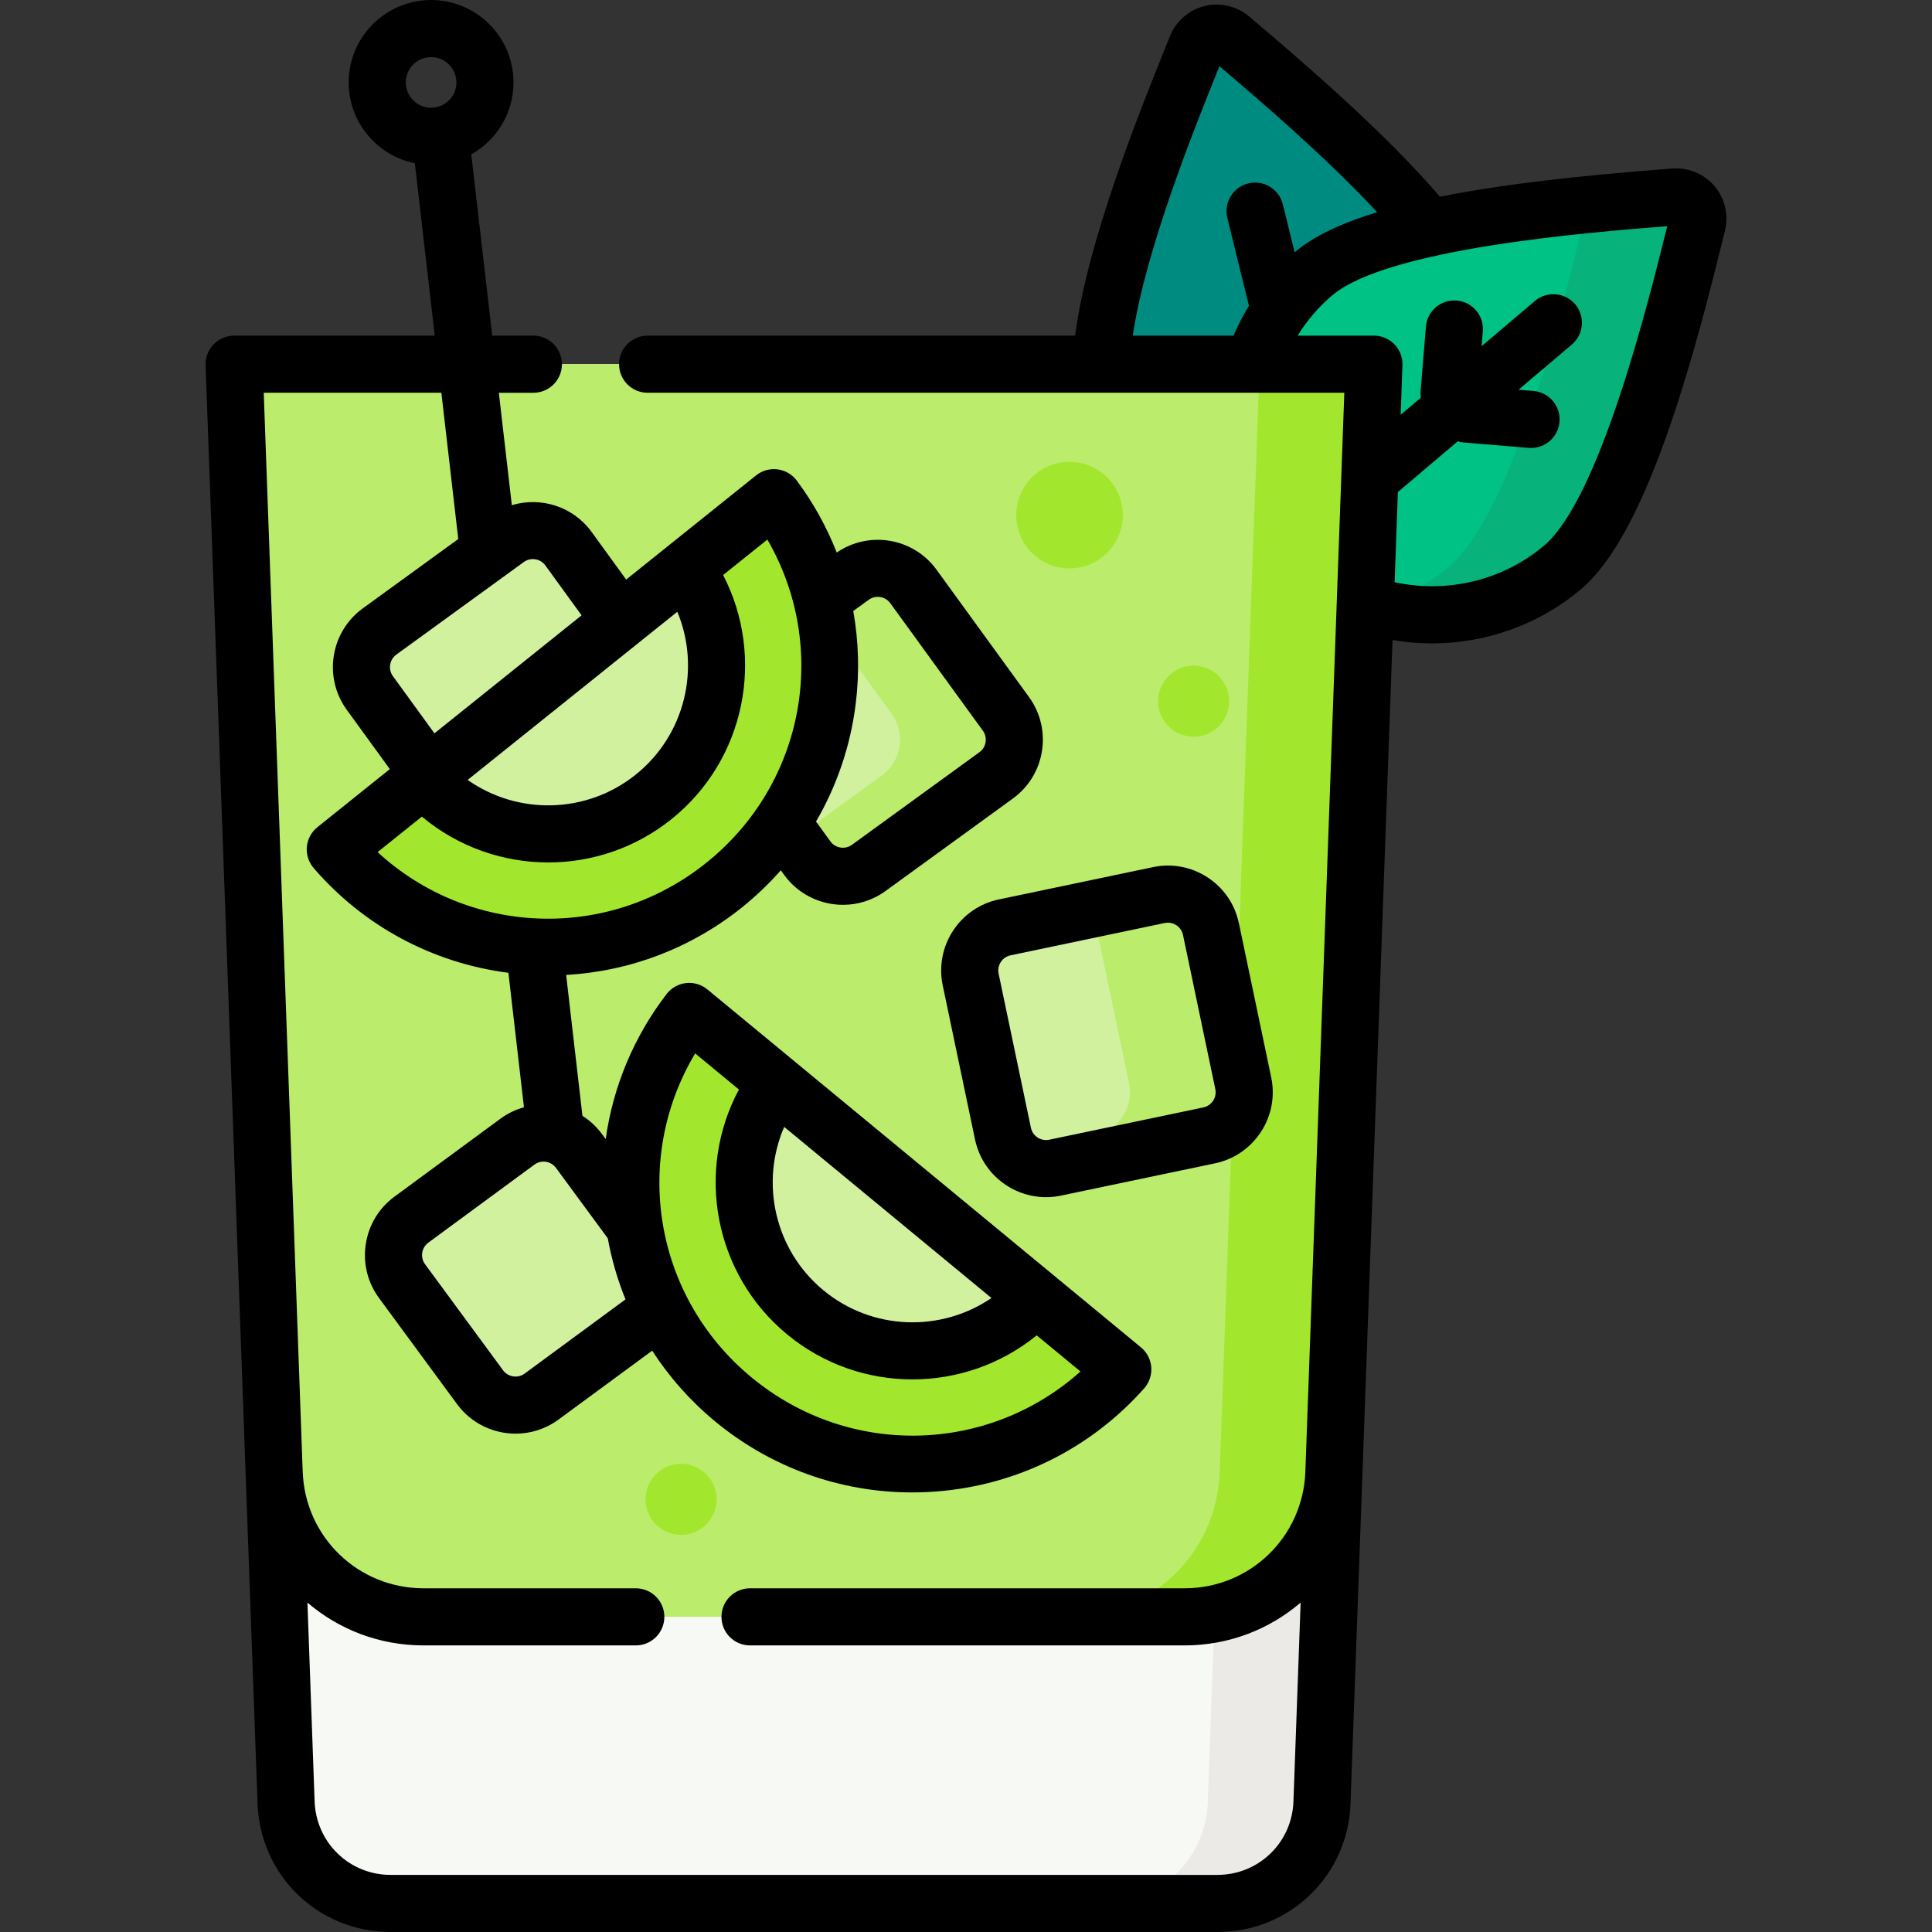<svg id="Capa_1" enable-background="new 0 0 507.413 507.413" height="512" viewBox="0 0 507.413 507.413" width="512" xmlns="http://www.w3.org/2000/svg"><rect x="0" y="0" width="507.413" height="507.413" fill="#333333" stroke="none"/><g><g><g><path d="m290.016 106.078c6.622 26.923 34.493 45.46 61.608 38.791s43.207-36.02 36.585-62.943c-5.385-21.891-48.678-57.955-64.965-71.859-2.973-2.538-7.551-1.412-9.008 2.216-7.98 19.872-29.605 71.904-24.22 93.795z" fill="#008b81"/></g></g><g><g><path d="m410.403 148.999c-21.145 17.933-54.592 16.617-72.653-4.679s-13.897-54.508 7.249-72.441c17.193-14.581 73.409-18.427 94.754-20.146 3.897-.314 6.946 3.281 6 7.075-5.182 20.777-18.157 75.61-35.35 90.191z" fill="#00c285"/></g></g><g><g><path d="m439.753 51.733c-6.084.49-15.002 1.153-25.04 2.188 1.026 1.317 1.491 3.077 1.04 4.887-5.182 20.778-18.156 75.61-35.35 90.192-5.737 4.865-12.381 8.301-19.376 10.318 16.572 4.878 35.588 1.375 49.376-10.318 17.193-14.581 30.168-69.414 35.35-90.192.946-3.794-2.103-7.389-6-7.075z" fill="#07b27b"/></g></g><g><g><path d="m319.72 499.913h-217.105c-14.886 0-27.069-11.845-27.489-26.725l-13.635-377.537h299.352l-13.635 377.536c-.419 14.881-12.602 26.726-27.488 26.726z" fill="#f7f9f5"/></g></g><g><g><path d="m330.843 95.651-13.635 377.536c-.419 14.88-12.603 26.725-27.489 26.725h30c14.886 0 27.069-11.845 27.489-26.725l13.635-377.536z" fill="#eceae6"/></g></g><g><g><path d="m350.329 386.788 10.514-291.137h-299.352l10.514 291.137c.763 21.125 18.109 37.856 39.248 37.856h199.828c21.138 0 38.485-16.731 39.248-37.856z" fill="#bbec6c"/></g></g><g><g><path d="m330.843 95.651-10.514 291.137c-.763 21.125-18.109 37.856-39.248 37.856h30c21.138 0 38.485-16.731 39.248-37.856l10.514-291.137z" fill="#a2e62e"/></g></g><g><g><path d="m170.088 346.307-27.845 20.481c-5.144 3.784-12.381 2.681-16.165-2.463l-20.481-27.845c-3.784-5.144-2.681-12.381 2.463-16.165l27.845-20.481c5.144-3.784 12.381-2.681 16.165 2.463l20.481 27.845c3.783 5.144 2.68 12.381-2.463 16.165z" fill="#d1f19e"/></g></g><g><g><path d="m317.581 298.188-40.478 8.484c-6.25 1.31-12.378-2.695-13.688-8.944l-8.484-40.478c-1.31-6.25 2.695-12.378 8.944-13.688l40.478-8.484c6.25-1.31 12.378 2.695 13.688 8.944l8.484 40.478c1.311 6.25-2.694 12.378-8.944 13.688z" fill="#d1f19e"/></g></g><g><g><path d="m325.517 284.157-8.484-40.478c-1.31-6.25-7.438-10.254-13.688-8.944l-18.151 3.804c1.383 1.488 2.401 3.35 2.848 5.483l8.484 40.478c1.31 6.25-2.695 12.378-8.944 13.688l-22.327 4.68c2.669 2.872 6.724 4.324 10.84 3.461l40.478-8.484c6.249-1.309 10.254-7.438 8.944-13.688z" fill="#bbec6c"/></g></g><g><g><path d="m261.634 203.638-33.465 24.301c-5.167 3.752-12.397 2.605-16.149-2.562l-24.301-33.465c-3.752-5.167-2.605-12.397 2.562-16.149l33.465-24.301c5.167-3.752 12.397-2.605 16.149 2.562l24.301 33.465c3.752 5.166 2.605 12.397-2.562 16.149z" fill="#d1f19e"/></g></g><g><g><path d="m264.196 187.488-24.301-33.465c-3.752-5.167-10.982-6.314-16.149-2.562l-10.287 7.47 20.737 28.558c3.752 5.167 2.605 12.397-2.562 16.149l-23.178 16.831 3.564 4.908c3.752 5.167 10.982 6.314 16.149 2.562l33.465-24.301c5.167-3.752 6.314-10.983 2.562-16.15z" fill="#bbec6c"/></g></g><g><g><path d="m171.046 193.723-33.465 24.301c-5.167 3.752-12.397 2.605-16.149-2.562l-24.302-33.466c-3.752-5.167-2.605-12.397 2.562-16.149l33.465-24.301c5.167-3.752 12.397-2.605 16.149 2.562l24.301 33.465c3.753 5.167 2.606 12.398-2.561 16.15z" fill="#d1f19e"/></g></g><g><g><path d="m181.012 265.644c-24.086 31.414-19.166 76.503 11.609 101.91s75.98 21.7 102.264-7.899z" fill="#a2e62e"/></g></g><g><g><path d="m203.905 284.543c-13.674 18.759-10.538 45.16 7.602 60.135s44.657 13.056 60.487-3.923z" fill="#d1f19e"/></g></g><g><g><path d="m88.064 223.092c25.861 29.97 71.008 34.319 102.142 9.352s36.694-69.981 13.057-101.734z" fill="#a2e62e"/></g></g><g><g><path d="m111.222 204.521c15.587 17.202 42.074 19.499 60.425 4.783s21.862-41.07 8.457-60.021z" fill="#d1f19e"/></g></g><g><g><circle cx="280.898" cy="135.294" fill="#a2e62e" r="13.988"/></g></g><g><g><circle cx="313.493" cy="184.155" fill="#a2e62e" r="9.325"/></g></g><g><g><circle cx="178.881" cy="393.785" fill="#a2e62e" r="9.325"/></g></g><g><path d="m450.289 48.878c-2.744-3.235-6.911-4.961-11.138-4.621l-3 .239c-19.815 1.57-40.427 3.651-57.963 7.168-14.978-17.415-36.287-35.56-47.781-45.346l-2.294-1.955c-3.229-2.755-7.612-3.796-11.734-2.782-4.119 1.013-7.521 3.969-9.103 7.908l-1.125 2.793c-6.807 16.89-20.584 51.083-23.791 75.87h-112.272c-4.142 0-7.5 3.358-7.5 7.5s3.358 7.5 7.5 7.5h182.979l-10.233 283.366c-.621 17.174-14.568 30.626-31.752 30.626h-114.1c-4.142 0-7.5 3.358-7.5 7.5s3.358 7.5 7.5 7.5h114.099c11.674 0 22.326-4.224 30.511-11.25l-1.881 52.083c-.307 10.899-9.088 19.436-19.992 19.436h-217.104c-10.903 0-19.685-8.537-19.994-19.496l-1.879-52.023c8.185 7.026 18.837 11.25 30.511 11.25h55.729c4.142 0 7.5-3.358 7.5-7.5s-3.358-7.5-7.5-7.5h-55.729c-17.185 0-31.132-13.453-31.752-30.626l-10.234-283.367h46.649l4.441 38.421-25.072 18.206c-8.505 6.176-10.4 18.12-4.224 26.625l11.322 15.592-19.012 15.246c-1.588 1.274-2.591 3.138-2.777 5.166-.186 2.027.46 4.043 1.791 5.585 13.159 15.249 31.231 24.931 51.143 27.502l4.082 35.31c-2.184.614-4.267 1.604-6.149 2.988l-27.845 20.481c-4.102 3.017-6.783 7.451-7.55 12.484-.767 5.034.472 10.065 3.489 14.166l20.481 27.845c3.732 5.073 9.519 7.76 15.38 7.76 3.921 0 7.876-1.203 11.27-3.699l24.602-18.095c4.483 6.93 10.031 13.213 16.559 18.603 14.691 12.128 32.84 18.626 51.701 18.626 2.15 0 4.314-.085 6.479-.255 21.094-1.66 40.438-11.275 54.467-27.074 1.352-1.522 2.027-3.529 1.87-5.559s-1.133-3.909-2.703-5.205l-56.937-47.005-34.045-28.106-22.892-18.899c-1.57-1.296-3.602-1.898-5.623-1.668-2.023.23-3.865 1.273-5.104 2.888-8.631 11.257-14.055 24.341-15.983 38.087l-.966-1.314c-1.424-1.936-3.172-3.542-5.141-4.793l-4.279-37.012c16.792-.945 32.864-7.053 46.205-17.753 3.702-2.969 7.088-6.233 10.172-9.726l.881 1.214c3.725 5.13 9.548 7.855 15.45 7.855 3.883 0 7.8-1.18 11.175-3.631l33.465-24.301c8.505-6.176 10.4-18.12 4.224-26.625l-24.301-33.465c-6.076-8.369-17.73-10.319-26.205-4.498-2.616-6.66-6.109-13.014-10.481-18.887-1.216-1.633-3.043-2.702-5.063-2.961-2.023-.26-4.058.315-5.646 1.588l-34.109 27.354-9.085-12.512c-4.89-6.735-13.394-9.305-20.947-7.024l-3.413-29.526h9.071c4.142 0 7.5-3.358 7.5-7.5s-3.358-7.5-7.5-7.5h-10.805l-5.504-47.615c6.611-3.709 11.091-10.784 11.091-18.889.003-11.935-9.708-21.646-21.644-21.646s-21.647 9.711-21.647 21.647c0 10.473 7.477 19.231 17.372 21.221l5.235 45.283h-52.691c-2.036 0-3.985.828-5.398 2.293-1.414 1.466-2.17 3.443-2.097 5.478l13.633 377.477c.537 19.073 15.905 34.014 34.986 34.014h217.104c19.081 0 34.449-14.941 34.984-33.954l11.028-305.366c3.434.588 6.891.884 10.332.884 14.257 0 28.241-4.971 39.19-14.257 8.225-6.975 15.951-21.262 23.618-43.676 6.005-17.555 10.653-36.297 13.431-47.495l.728-2.927c1.027-4.119.002-8.509-2.741-11.744zm-283.334 154.574c-12.979 10.408-31.048 10.604-44.134 1.381l55.068-44.161c6.161 14.777 2.046 32.371-10.934 42.78zm93.437 137.451c-13.217 9.036-31.28 8.584-44.11-2.008-12.831-10.592-16.695-28.244-10.325-42.932zm-77.814-64.241 11.489 9.485c-11.47 21.374-6.54 48.46 12.665 64.315 9.601 7.926 21.28 11.819 32.914 11.819 11.637 0 23.219-3.913 32.629-11.568l11.495 9.49c-24.188 21.629-60.719 22.747-86.374 1.567-25.656-21.181-31.475-57.264-14.818-85.108zm-22.95 48.569c1.007 5.537 2.566 10.905 4.65 16.039l-26.479 19.477c-1.805 1.327-4.352.938-5.679-.865l-20.481-27.845c-.643-.874-.907-1.946-.743-3.019.163-1.073.735-2.018 1.609-2.66l27.845-20.481c.874-.643 1.943-.907 3.019-.744 1.072.164 2.017.735 2.66 1.609zm68.524-167.701c1.813-1.317 4.358-.912 5.674.9l24.301 33.465c.638.878.895 1.952.725 3.023-.17 1.072-.747 2.013-1.625 2.65l-33.465 24.301c-.878.637-1.953.895-3.023.725-1.072-.17-2.013-.747-2.65-1.625l-3.564-4.908c-.069-.095-.146-.181-.219-.272 5.439-9.329 9.013-19.728 10.408-30.724 1.052-8.293.813-16.567-.615-24.593zm-26.612-15.825c16.26 28.078 9.928 64.074-16.027 84.888-25.956 20.815-62.467 19.176-86.343-2.794l11.63-9.327c9.497 7.954 21.313 12.037 33.202 12.037 11.387 0 22.833-3.733 32.337-11.355 19.428-15.58 24.743-42.593 13.578-64.128zm-60.952 5.185c1.072.17 2.013.747 2.65 1.625l9.507 13.093-38.646 30.992-10.9-15.01c-.638-.878-.895-1.952-.725-3.023.17-1.072.747-2.013 1.625-2.65l28.515-20.706c.005-.004.011-.008.016-.012l4.934-3.583c.879-.639 1.951-.897 3.024-.726zm-34.013-125.243c0-3.665 2.982-6.647 6.647-6.647s6.647 2.982 6.647 6.647-2.982 6.647-6.647 6.647-6.647-2.982-6.647-6.647zm213.489-3.758.203-.504.416.355c9.901 8.429 27.29 23.236 41.012 37.991-9.066 2.77-16.535 6.177-21.547 10.428-.045.038-.087.081-.132.119l-3.103-12.614c-.989-4.022-5.051-6.481-9.074-5.492-4.022.989-6.481 5.052-5.491 9.074l5.675 23.073c-1.54 2.496-2.887 5.12-4.061 7.833h-26.462c3.379-22.654 16.169-54.397 22.564-70.263zm117.68 42.049c-4.814 19.409-17.602 70.967-32.192 83.341-10.723 9.093-25.345 12.654-39.272 9.632l.855-23.678 15.72-13.332c.525.166 1.074.281 1.645.328l16.991 1.397c.209.017.417.026.623.026 3.864 0 7.145-2.967 7.466-6.886.339-4.128-2.732-7.75-6.86-8.089l-3.894-.32 14-11.873c3.159-2.679 3.548-7.412.869-10.571-2.679-3.158-7.412-3.549-10.571-.869l-14 11.873.32-3.894c.339-4.128-2.732-7.75-6.86-8.089-4.144-.341-7.75 2.732-8.089 6.86l-1.397 16.991c-.047.572-.023 1.132.055 1.677l-5.286 4.483.47-13.022c.073-2.035-.684-4.012-2.097-5.478-1.413-1.465-3.362-2.293-5.398-2.293h-20.032c2.466-3.989 5.517-7.565 9.041-10.553 14.592-12.375 67.549-16.57 87.486-18.149l.541-.043z"/><path d="m247.591 258.788 8.484 40.478c1.881 8.974 9.825 15.154 18.652 15.154 1.292 0 2.602-.132 3.915-.407l40.478-8.484c10.287-2.156 16.902-12.28 14.747-22.567l-8.484-40.478c-1.044-4.984-3.967-9.262-8.229-12.047-4.263-2.785-9.354-3.743-14.338-2.699l-40.478 8.484c-10.288 2.156-16.903 12.279-14.747 22.566zm17.823-7.886 40.478-8.484c.28-.059.562-.088.841-.088.781 0 1.545.226 2.214.663.908.594 1.531 1.505 1.753 2.567l8.484 40.478c.459 2.192-.95 4.35-3.143 4.809l-40.478 8.484c-2.195.461-4.35-.951-4.809-3.142l-8.483-40.478c-.458-2.192.951-4.349 3.143-4.809z"/></g></g></svg>